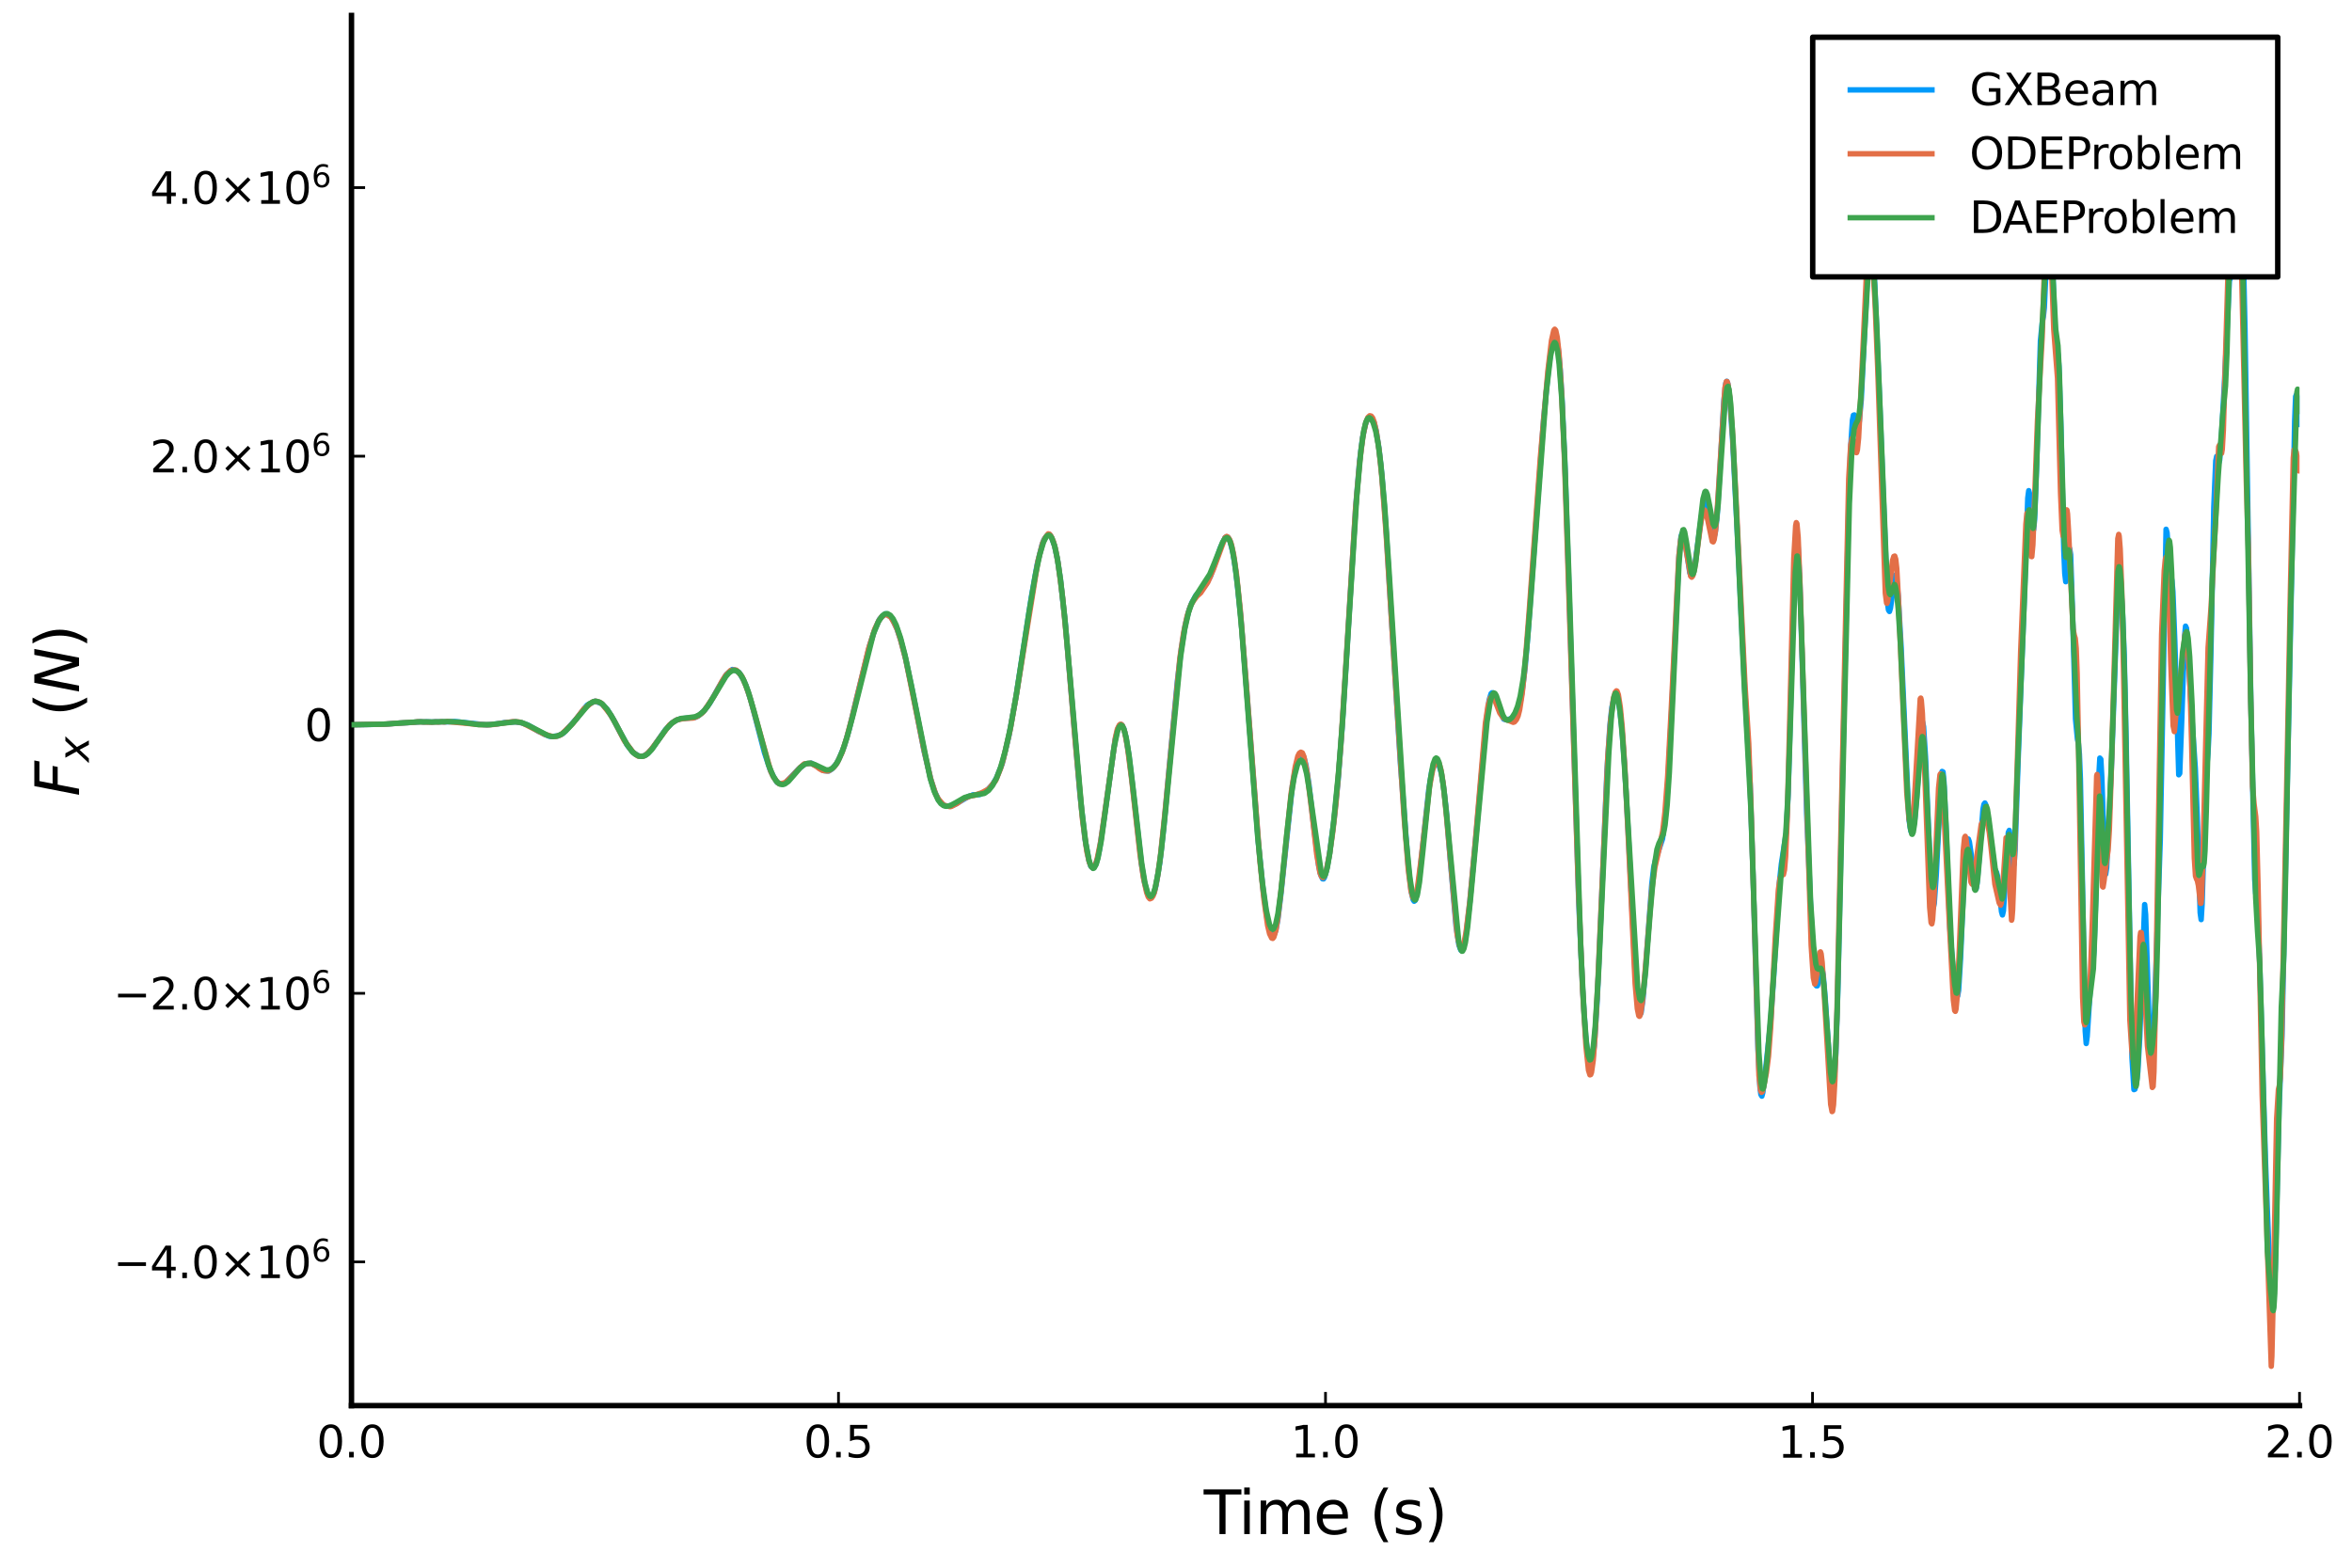 <?xml version="1.0" encoding="utf-8" standalone="no"?>
<!DOCTYPE svg PUBLIC "-//W3C//DTD SVG 1.1//EN"
  "http://www.w3.org/Graphics/SVG/1.1/DTD/svg11.dtd">
<svg xmlns:xlink="http://www.w3.org/1999/xlink" width="432pt" height="288pt" viewBox="0 0 432 288" xmlns="http://www.w3.org/2000/svg" version="1.1">
 <defs>
  <style type="text/css">*{stroke-linejoin: round; stroke-linecap: butt}</style>
 </defs>
 <g id="figure_1">
  <g id="patch_1">
   <path d="M 0 288 
L 432 288 
L 432 0 
L 0 0 
z
" style="fill: #ffffff"/>
  </g>
  <g id="axes_1">
   <g id="patch_2">
    <path d="M 64.558 258.225 
L 422.362 258.225 
L 422.362 2.835 
L 64.558 2.835 
z
" style="fill: #ffffff"/>
   </g>
   <g id="line2d_1">
    <path d="M 64.558 133.146 
L 70.819 133.04 
L 71.714 132.962 
L 72.429 132.894 
L 73.145 132.855 
L 75.649 132.717 
L 76.544 132.648 
L 77.26 132.583 
L 77.796 132.641 
L 78.333 132.612 
L 78.87 132.634 
L 79.406 132.647 
L 79.943 132.597 
L 80.659 132.621 
L 81.195 132.591 
L 81.732 132.622 
L 83.521 132.554 
L 89.425 133.172 
L 91.572 132.951 
L 92.645 132.751 
L 94.613 132.614 
L 95.865 132.799 
L 96.939 133.191 
L 97.833 133.69 
L 98.37 134.023 
L 98.907 134.355 
L 99.443 134.578 
L 100.159 134.973 
L 100.875 135.236 
L 101.233 135.322 
L 102.485 135.19 
L 103.2 134.86 
L 103.558 134.612 
L 105.884 132.037 
L 107.494 129.956 
L 107.852 129.537 
L 109.283 128.811 
L 110.535 129.269 
L 111.609 130.445 
L 112.682 132.181 
L 113.935 134.592 
L 115.187 136.866 
L 116.26 138.219 
L 117.334 138.911 
L 118.049 138.936 
L 118.586 138.717 
L 119.123 138.267 
L 120.017 137.207 
L 122.164 134.141 
L 123.416 132.803 
L 124.132 132.355 
L 125.026 132.041 
L 127.71 131.781 
L 128.247 131.528 
L 129.32 130.597 
L 130.394 129.141 
L 132.004 126.268 
L 133.435 123.898 
L 134.508 122.991 
L 134.866 123.063 
L 135.761 123.535 
L 136.476 124.763 
L 137.013 125.889 
L 137.907 128.674 
L 138.623 131.393 
L 140.412 138.268 
L 141.486 141.521 
L 142.201 142.892 
L 142.738 143.75 
L 143.275 143.988 
L 143.811 144.05 
L 144.169 143.916 
L 144.706 143.342 
L 146.674 141.273 
L 147.747 140.399 
L 148.999 140.189 
L 150.252 140.877 
L 151.325 141.58 
L 152.22 141.639 
L 152.756 141.312 
L 153.651 140.275 
L 154.188 139.226 
L 155.082 137.059 
L 155.977 133.965 
L 157.408 128.003 
L 159.734 118.562 
L 160.628 115.813 
L 161.523 113.781 
L 162.059 113.224 
L 162.596 112.773 
L 162.775 112.774 
L 163.669 113.384 
L 164.027 113.982 
L 164.743 115.495 
L 165.458 117.66 
L 166.353 121.07 
L 167.605 127.031 
L 169.752 138.086 
L 171.004 143.342 
L 171.72 145.525 
L 172.436 147.046 
L 172.972 147.631 
L 173.509 148.008 
L 174.046 148.093 
L 174.404 148.037 
L 174.94 147.882 
L 175.298 147.842 
L 177.982 146.273 
L 178.339 146.201 
L 178.697 146.015 
L 179.949 145.967 
L 180.665 145.59 
L 181.023 145.485 
L 182.275 144.152 
L 182.991 142.997 
L 184.064 140.357 
L 185.317 135.161 
L 186.569 128.261 
L 188.179 117.848 
L 189.431 109.69 
L 190.505 103.683 
L 191.399 100.059 
L 191.757 99.116 
L 192.294 98.403 
L 192.652 98.166 
L 192.83 98.238 
L 193.188 98.84 
L 193.725 100.372 
L 194.262 102.959 
L 194.798 106.64 
L 195.693 114.777 
L 197.124 131.648 
L 198.376 146.063 
L 199.271 154.062 
L 199.987 158.004 
L 200.344 159.133 
L 200.702 159.459 
L 200.881 159.408 
L 201.239 158.851 
L 201.597 157.715 
L 201.954 156.058 
L 202.849 150.033 
L 204.817 135.898 
L 205.354 133.828 
L 205.711 133.191 
L 205.89 133.111 
L 206.069 133.201 
L 206.427 133.881 
L 206.785 135.311 
L 207.322 138.567 
L 207.858 142.872 
L 209.647 158.673 
L 210.184 161.961 
L 210.721 164.021 
L 211.078 164.852 
L 211.257 164.939 
L 211.615 164.643 
L 211.973 164.028 
L 212.331 162.654 
L 213.046 158.355 
L 213.762 151.955 
L 214.835 140.17 
L 216.267 124.997 
L 216.982 119.145 
L 217.698 114.776 
L 218.413 111.972 
L 218.95 110.639 
L 219.666 109.362 
L 220.739 108.25 
L 221.455 107.451 
L 222.349 105.796 
L 223.602 102.251 
L 224.138 100.653 
L 225.033 98.739 
L 225.391 98.636 
L 225.57 98.751 
L 225.927 99.431 
L 226.464 101.569 
L 227.001 105.04 
L 227.895 113.265 
L 228.969 126.687 
L 231.116 154.707 
L 232.01 163.586 
L 232.726 168.692 
L 233.262 171.135 
L 233.62 171.884 
L 233.799 172.005 
L 233.978 171.86 
L 234.336 170.871 
L 234.694 169.035 
L 235.23 164.613 
L 237.377 144.315 
L 238.093 140.452 
L 238.629 138.749 
L 238.987 138.366 
L 239.166 138.476 
L 239.524 139.253 
L 239.882 140.636 
L 240.418 144.071 
L 241.313 151.955 
L 242.207 159.035 
L 242.565 160.672 
L 242.923 161.447 
L 243.102 161.463 
L 243.281 161.174 
L 243.639 159.93 
L 244.175 157.056 
L 245.07 150.237 
L 245.786 143.226 
L 246.501 133.882 
L 247.396 119.467 
L 249.006 93.143 
L 249.721 84.708 
L 250.258 80.477 
L 250.795 77.957 
L 251.153 77.037 
L 251.51 76.616 
L 251.689 76.607 
L 252.047 76.921 
L 252.405 77.71 
L 252.763 79.129 
L 253.299 82.517 
L 253.836 87.44 
L 254.552 96.796 
L 255.625 114.499 
L 257.235 140.473 
L 258.666 159.223 
L 259.203 163.758 
L 259.561 165.298 
L 259.74 165.563 
L 259.919 165.443 
L 260.277 164.158 
L 260.634 161.808 
L 261.35 155.096 
L 262.423 145.1 
L 262.96 141.805 
L 263.318 140.651 
L 263.676 139.948 
L 263.855 139.844 
L 264.034 140.004 
L 264.391 140.846 
L 264.749 142.079 
L 265.107 144.272 
L 265.644 148.888 
L 266.359 157.724 
L 267.433 170.128 
L 267.969 173.633 
L 268.327 174.567 
L 268.506 174.514 
L 268.864 173.806 
L 269.222 172.14 
L 269.937 166.026 
L 271.19 152.518 
L 272.979 132.54 
L 273.515 128.611 
L 273.873 127.421 
L 274.052 127.269 
L 274.231 127.29 
L 274.589 127.768 
L 274.947 128.843 
L 275.662 131.037 
L 276.199 132.105 
L 276.557 132.228 
L 277.451 132.072 
L 277.988 131.669 
L 278.346 131.295 
L 278.882 130.165 
L 279.24 128.991 
L 279.598 126.907 
L 280.135 122.552 
L 280.671 116.13 
L 283.534 76.857 
L 284.428 67.733 
L 284.965 63.69 
L 285.323 62.212 
L 285.502 61.863 
L 285.681 61.819 
L 285.86 62.156 
L 286.217 64.188 
L 286.575 67.925 
L 286.933 73.726 
L 287.47 86.345 
L 288.185 108.5 
L 289.974 165.732 
L 290.69 181.78 
L 291.227 190.168 
L 291.763 195.054 
L 291.942 195.755 
L 292.121 195.939 
L 292.3 195.667 
L 292.479 194.978 
L 292.837 192.103 
L 293.373 183.621 
L 294.089 167.108 
L 295.163 141.513 
L 295.699 133.287 
L 296.057 129.948 
L 296.415 128.33 
L 296.773 127.734 
L 296.952 127.828 
L 297.13 128.309 
L 297.488 130.213 
L 297.846 133.215 
L 298.383 140.382 
L 299.098 153.697 
L 300.351 178.902 
L 300.887 184.98 
L 301.245 186.388 
L 301.424 186.072 
L 301.782 183.464 
L 302.319 176.95 
L 303.392 162.396 
L 303.75 159.351 
L 304.108 157.861 
L 305.36 154.105 
L 305.897 149.868 
L 306.254 145.485 
L 306.97 131.897 
L 308.401 101.889 
L 308.759 98.563 
L 308.938 98.032 
L 309.117 98.091 
L 309.296 98.507 
L 309.654 100.43 
L 310.369 105.215 
L 310.548 105.659 
L 310.727 105.787 
L 310.906 105.556 
L 311.085 104.975 
L 311.443 102.703 
L 312.874 92.284 
L 313.053 92.088 
L 313.232 92.193 
L 313.411 92.523 
L 313.768 94.072 
L 314.484 98.25 
L 314.663 98.666 
L 314.842 98.598 
L 315.021 98.016 
L 315.378 94.972 
L 315.915 86.12 
L 316.631 73.611 
L 316.989 70.384 
L 317.167 70.051 
L 317.346 70.439 
L 317.704 73.163 
L 318.241 80.906 
L 319.135 98.605 
L 320.388 125.153 
L 321.461 144.169 
L 321.998 160.97 
L 322.892 192.77 
L 323.25 199.579 
L 323.429 201.073 
L 323.608 201.374 
L 323.787 200.694 
L 324.324 196.248 
L 325.218 187.794 
L 325.755 179.778 
L 326.828 162.167 
L 327.186 158.755 
L 328.081 152.943 
L 328.438 145.935 
L 328.975 126.422 
L 329.512 106.014 
L 329.87 99.425 
L 330.048 98.875 
L 330.227 100.014 
L 330.585 106.854 
L 331.122 125.08 
L 331.837 149.444 
L 332.553 166.301 
L 333.09 176.512 
L 333.448 180.37 
L 333.626 181.101 
L 333.805 181.1 
L 333.984 180.508 
L 334.521 177.987 
L 334.7 178.088 
L 334.879 179.111 
L 335.237 183.405 
L 336.31 199.306 
L 336.489 200.327 
L 336.668 200.409 
L 336.847 199.376 
L 337.205 193.381 
L 337.562 181.935 
L 338.457 140.973 
L 339.53 93.715 
L 339.888 82.712 
L 340.246 77.194 
L 340.425 76.28 
L 340.604 76.232 
L 341.319 78.12 
L 341.498 77.45 
L 341.856 73.524 
L 342.393 62.649 
L 343.108 48.855 
L 343.466 45.376 
L 343.645 44.751 
L 343.824 45.088 
L 344.003 46.582 
L 344.361 52.556 
L 345.255 73.982 
L 346.686 110.758 
L 346.865 112.071 
L 347.044 112.334 
L 347.223 111.72 
L 348.118 105.656 
L 348.296 106.127 
L 348.654 109.491 
L 349.191 118.965 
L 350.622 150.517 
L 350.98 152.708 
L 351.159 152.898 
L 351.338 152.587 
L 351.696 150.43 
L 352.053 146.505 
L 352.948 133.26 
L 353.127 132.647 
L 353.306 133.488 
L 353.664 139.068 
L 354.737 164.543 
L 354.916 166.341 
L 355.095 166.813 
L 355.274 165.935 
L 355.631 160.908 
L 356.526 143.289 
L 356.705 141.724 
L 356.884 141.817 
L 357.063 143.714 
L 357.42 151.735 
L 358.136 170.426 
L 358.673 177.53 
L 359.21 182.092 
L 359.388 182.891 
L 359.567 182.969 
L 359.746 181.943 
L 360.104 175.981 
L 360.82 159.182 
L 361.177 155.109 
L 361.356 154.293 
L 361.535 154.14 
L 361.714 154.641 
L 362.072 157.044 
L 362.788 163.351 
L 362.966 163.29 
L 363.145 162.203 
L 363.503 157.806 
L 364.219 148.691 
L 364.398 147.755 
L 364.577 147.52 
L 364.755 147.889 
L 365.113 149.928 
L 366.366 159.636 
L 366.723 160.307 
L 366.902 160.968 
L 367.26 163.971 
L 367.618 167.457 
L 367.797 168.086 
L 367.976 167.314 
L 368.334 161.907 
L 368.87 152.94 
L 369.049 152.551 
L 369.228 153.752 
L 369.765 159.251 
L 369.944 158.733 
L 370.123 156.114 
L 370.659 140.101 
L 371.196 125.867 
L 371.733 112 
L 372.448 91.501 
L 372.627 90.138 
L 372.806 90.828 
L 373.343 97.099 
L 373.522 97.311 
L 373.701 95.454 
L 374.058 85.99 
L 374.774 62.586 
L 375.132 59.036 
L 375.311 58.179 
L 375.49 56.507 
L 375.847 48.576 
L 376.205 39.538 
L 376.384 37.742 
L 376.563 38.648 
L 376.921 46.577 
L 377.458 60.529 
L 377.815 64.042 
L 377.994 65.118 
L 378.173 67.286 
L 378.531 78.247 
L 379.068 101.226 
L 379.247 105.37 
L 379.425 106.868 
L 379.604 106.232 
L 380.141 100.774 
L 380.32 101.885 
L 380.678 112.583 
L 381.214 132.066 
L 381.572 135.812 
L 381.751 136.563 
L 381.93 138.523 
L 382.109 143.041 
L 382.467 161.229 
L 383.004 189.426 
L 383.182 191.7 
L 383.361 190.405 
L 384.077 179.295 
L 384.435 176.855 
L 384.614 174.55 
L 384.971 164.156 
L 385.508 142.391 
L 385.687 139.268 
L 385.866 139.487 
L 386.045 142.798 
L 386.582 158.674 
L 386.76 160.608 
L 386.939 159.41 
L 387.834 140.523 
L 388.371 125.218 
L 388.907 109.813 
L 389.086 107.168 
L 389.265 106.264 
L 389.444 106.883 
L 389.802 111.322 
L 390.16 120.263 
L 390.517 136.09 
L 391.591 194.316 
L 391.949 200.173 
L 392.128 200.102 
L 392.485 198.376 
L 392.664 196.897 
L 393.022 190.354 
L 393.917 166.181 
L 394.095 168.012 
L 394.453 179.244 
L 394.811 190.813 
L 394.99 194.092 
L 395.169 195.226 
L 395.348 193.937 
L 395.706 185.858 
L 396.779 154.436 
L 397.852 97.233 
L 398.031 97.851 
L 398.568 104.882 
L 398.926 106.672 
L 399.105 108.671 
L 399.463 118.004 
L 400.178 142.336 
L 400.357 142.075 
L 400.715 132.59 
L 401.252 116.857 
L 401.43 115.032 
L 401.609 115.437 
L 401.967 121.205 
L 402.504 130.631 
L 403.219 141.122 
L 403.577 150.061 
L 404.114 167.682 
L 404.293 168.937 
L 404.472 166.004 
L 405.187 142.366 
L 405.545 138.387 
L 405.724 134.77 
L 406.082 119.964 
L 406.619 93.153 
L 406.976 84.649 
L 407.155 83.822 
L 407.513 85.07 
L 407.692 84.54 
L 408.05 79.845 
L 408.587 70.007 
L 409.481 51.59 
L 409.66 51.076 
L 409.839 49.076 
L 410.018 44.026 
L 410.554 19.988 
L 410.733 17.37 
L 410.912 18.887 
L 411.986 44.22 
L 412.343 60.341 
L 413.417 128.778 
L 414.132 161.51 
L 414.311 164.12 
L 414.49 164.909 
L 414.669 166.585 
L 415.027 176.383 
L 416.1 212.979 
L 417.174 241.301 
L 417.353 240.78 
L 417.711 236.856 
L 417.889 233.053 
L 418.247 218.528 
L 418.605 203.484 
L 419.142 190.285 
L 421.11 96.098 
L 421.467 77.318 
L 421.646 72.836 
L 421.825 72.451 
L 422.362 78.472 
L 422.362 78.472 
" clip-path="url(#p5f31346ba8)" style="fill: none; stroke: #009afa"/>
   </g>
   <g id="matplotlib.axis_1">
    <g id="xtick_1">
     <g id="line2d_2">
      <defs>
       <path id="maa9c8a667a" d="M 0 0 
L 0 -2.5 
" style="stroke: #000000; stroke-width: 0.5"/>
      </defs>
      <g>
       <use xlink:href="#maa9c8a667a" x="64.558" y="258.225" style="stroke: #000000; stroke-width: 0.5"/>
      </g>
     </g>
     <g id="text_1">
      <!-- $0.0$ -->
      <g transform="translate(58.158 267.804) scale(0.08 -0.08)">
       <defs>
        <path id="DejaVuSans-30" d="M 2034 4250 
Q 1547 4250 1301 3770 
Q 1056 3291 1056 2328 
Q 1056 1369 1301 889 
Q 1547 409 2034 409 
Q 2525 409 2770 889 
Q 3016 1369 3016 2328 
Q 3016 3291 2770 3770 
Q 2525 4250 2034 4250 
z
M 2034 4750 
Q 2819 4750 3233 4129 
Q 3647 3509 3647 2328 
Q 3647 1150 3233 529 
Q 2819 -91 2034 -91 
Q 1250 -91 836 529 
Q 422 1150 422 2328 
Q 422 3509 836 4129 
Q 1250 4750 2034 4750 
z
" transform="scale(0.016)"/>
        <path id="DejaVuSans-2e" d="M 684 794 
L 1344 794 
L 1344 0 
L 684 0 
L 684 794 
z
" transform="scale(0.016)"/>
       </defs>
       <use xlink:href="#DejaVuSans-30" transform="translate(0 0.781)"/>
       <use xlink:href="#DejaVuSans-2e" transform="translate(63.623 0.781)"/>
       <use xlink:href="#DejaVuSans-30" transform="translate(95.41 0.781)"/>
      </g>
     </g>
    </g>
    <g id="xtick_2">
     <g id="line2d_3">
      <g>
       <use xlink:href="#maa9c8a667a" x="154.009" y="258.225" style="stroke: #000000; stroke-width: 0.5"/>
      </g>
     </g>
     <g id="text_2">
      <!-- $0.5$ -->
      <g transform="translate(147.609 267.804) scale(0.08 -0.08)">
       <defs>
        <path id="DejaVuSans-35" d="M 691 4666 
L 3169 4666 
L 3169 4134 
L 1269 4134 
L 1269 2991 
Q 1406 3038 1543 3061 
Q 1681 3084 1819 3084 
Q 2600 3084 3056 2656 
Q 3513 2228 3513 1497 
Q 3513 744 3044 326 
Q 2575 -91 1722 -91 
Q 1428 -91 1123 -41 
Q 819 9 494 109 
L 494 744 
Q 775 591 1075 516 
Q 1375 441 1709 441 
Q 2250 441 2565 725 
Q 2881 1009 2881 1497 
Q 2881 1984 2565 2268 
Q 2250 2553 1709 2553 
Q 1456 2553 1204 2497 
Q 953 2441 691 2322 
L 691 4666 
z
" transform="scale(0.016)"/>
       </defs>
       <use xlink:href="#DejaVuSans-30" transform="translate(0 0.781)"/>
       <use xlink:href="#DejaVuSans-2e" transform="translate(63.623 0.781)"/>
       <use xlink:href="#DejaVuSans-35" transform="translate(95.41 0.781)"/>
      </g>
     </g>
    </g>
    <g id="xtick_3">
     <g id="line2d_4">
      <g>
       <use xlink:href="#maa9c8a667a" x="243.46" y="258.225" style="stroke: #000000; stroke-width: 0.5"/>
      </g>
     </g>
     <g id="text_3">
      <!-- $1.0$ -->
      <g transform="translate(237.06 267.804) scale(0.08 -0.08)">
       <defs>
        <path id="DejaVuSans-31" d="M 794 531 
L 1825 531 
L 1825 4091 
L 703 3866 
L 703 4441 
L 1819 4666 
L 2450 4666 
L 2450 531 
L 3481 531 
L 3481 0 
L 794 0 
L 794 531 
z
" transform="scale(0.016)"/>
       </defs>
       <use xlink:href="#DejaVuSans-31" transform="translate(0 0.781)"/>
       <use xlink:href="#DejaVuSans-2e" transform="translate(63.623 0.781)"/>
       <use xlink:href="#DejaVuSans-30" transform="translate(95.41 0.781)"/>
      </g>
     </g>
    </g>
    <g id="xtick_4">
     <g id="line2d_5">
      <g>
       <use xlink:href="#maa9c8a667a" x="332.911" y="258.225" style="stroke: #000000; stroke-width: 0.5"/>
      </g>
     </g>
     <g id="text_4">
      <!-- $1.5$ -->
      <g transform="translate(326.511 267.804) scale(0.08 -0.08)">
       <use xlink:href="#DejaVuSans-31" transform="translate(0 0.094)"/>
       <use xlink:href="#DejaVuSans-2e" transform="translate(63.623 0.094)"/>
       <use xlink:href="#DejaVuSans-35" transform="translate(95.41 0.094)"/>
      </g>
     </g>
    </g>
    <g id="xtick_5">
     <g id="line2d_6">
      <g>
       <use xlink:href="#maa9c8a667a" x="422.362" y="258.225" style="stroke: #000000; stroke-width: 0.5"/>
      </g>
     </g>
     <g id="text_5">
      <!-- $2.0$ -->
      <g transform="translate(415.962 267.804) scale(0.08 -0.08)">
       <defs>
        <path id="DejaVuSans-32" d="M 1228 531 
L 3431 531 
L 3431 0 
L 469 0 
L 469 531 
Q 828 903 1448 1529 
Q 2069 2156 2228 2338 
Q 2531 2678 2651 2914 
Q 2772 3150 2772 3378 
Q 2772 3750 2511 3984 
Q 2250 4219 1831 4219 
Q 1534 4219 1204 4116 
Q 875 4013 500 3803 
L 500 4441 
Q 881 4594 1212 4672 
Q 1544 4750 1819 4750 
Q 2544 4750 2975 4387 
Q 3406 4025 3406 3419 
Q 3406 3131 3298 2873 
Q 3191 2616 2906 2266 
Q 2828 2175 2409 1742 
Q 1991 1309 1228 531 
z
" transform="scale(0.016)"/>
       </defs>
       <use xlink:href="#DejaVuSans-32" transform="translate(0 0.781)"/>
       <use xlink:href="#DejaVuSans-2e" transform="translate(63.623 0.781)"/>
       <use xlink:href="#DejaVuSans-30" transform="translate(95.41 0.781)"/>
      </g>
     </g>
    </g>
    <g id="text_6">
     <!-- Time (s) -->
     <g transform="translate(221.098 281.826) scale(0.11 -0.11)">
      <defs>
       <path id="DejaVuSans-54" d="M -19 4666 
L 3928 4666 
L 3928 4134 
L 2272 4134 
L 2272 0 
L 1638 0 
L 1638 4134 
L -19 4134 
L -19 4666 
z
" transform="scale(0.016)"/>
       <path id="DejaVuSans-69" d="M 603 3500 
L 1178 3500 
L 1178 0 
L 603 0 
L 603 3500 
z
M 603 4863 
L 1178 4863 
L 1178 4134 
L 603 4134 
L 603 4863 
z
" transform="scale(0.016)"/>
       <path id="DejaVuSans-6d" d="M 3328 2828 
Q 3544 3216 3844 3400 
Q 4144 3584 4550 3584 
Q 5097 3584 5394 3201 
Q 5691 2819 5691 2113 
L 5691 0 
L 5113 0 
L 5113 2094 
Q 5113 2597 4934 2840 
Q 4756 3084 4391 3084 
Q 3944 3084 3684 2787 
Q 3425 2491 3425 1978 
L 3425 0 
L 2847 0 
L 2847 2094 
Q 2847 2600 2669 2842 
Q 2491 3084 2119 3084 
Q 1678 3084 1418 2786 
Q 1159 2488 1159 1978 
L 1159 0 
L 581 0 
L 581 3500 
L 1159 3500 
L 1159 2956 
Q 1356 3278 1631 3431 
Q 1906 3584 2284 3584 
Q 2666 3584 2933 3390 
Q 3200 3197 3328 2828 
z
" transform="scale(0.016)"/>
       <path id="DejaVuSans-65" d="M 3597 1894 
L 3597 1613 
L 953 1613 
Q 991 1019 1311 708 
Q 1631 397 2203 397 
Q 2534 397 2845 478 
Q 3156 559 3463 722 
L 3463 178 
Q 3153 47 2828 -22 
Q 2503 -91 2169 -91 
Q 1331 -91 842 396 
Q 353 884 353 1716 
Q 353 2575 817 3079 
Q 1281 3584 2069 3584 
Q 2775 3584 3186 3129 
Q 3597 2675 3597 1894 
z
M 3022 2063 
Q 3016 2534 2758 2815 
Q 2500 3097 2075 3097 
Q 1594 3097 1305 2825 
Q 1016 2553 972 2059 
L 3022 2063 
z
" transform="scale(0.016)"/>
       <path id="DejaVuSans-20" transform="scale(0.016)"/>
       <path id="DejaVuSans-28" d="M 1984 4856 
Q 1566 4138 1362 3434 
Q 1159 2731 1159 2009 
Q 1159 1288 1364 580 
Q 1569 -128 1984 -844 
L 1484 -844 
Q 1016 -109 783 600 
Q 550 1309 550 2009 
Q 550 2706 781 3412 
Q 1013 4119 1484 4856 
L 1984 4856 
z
" transform="scale(0.016)"/>
       <path id="DejaVuSans-73" d="M 2834 3397 
L 2834 2853 
Q 2591 2978 2328 3040 
Q 2066 3103 1784 3103 
Q 1356 3103 1142 2972 
Q 928 2841 928 2578 
Q 928 2378 1081 2264 
Q 1234 2150 1697 2047 
L 1894 2003 
Q 2506 1872 2764 1633 
Q 3022 1394 3022 966 
Q 3022 478 2636 193 
Q 2250 -91 1575 -91 
Q 1294 -91 989 -36 
Q 684 19 347 128 
L 347 722 
Q 666 556 975 473 
Q 1284 391 1588 391 
Q 1994 391 2212 530 
Q 2431 669 2431 922 
Q 2431 1156 2273 1281 
Q 2116 1406 1581 1522 
L 1381 1569 
Q 847 1681 609 1914 
Q 372 2147 372 2553 
Q 372 3047 722 3315 
Q 1072 3584 1716 3584 
Q 2034 3584 2315 3537 
Q 2597 3491 2834 3397 
z
" transform="scale(0.016)"/>
       <path id="DejaVuSans-29" d="M 513 4856 
L 1013 4856 
Q 1481 4119 1714 3412 
Q 1947 2706 1947 2009 
Q 1947 1309 1714 600 
Q 1481 -109 1013 -844 
L 513 -844 
Q 928 -128 1133 580 
Q 1338 1288 1338 2009 
Q 1338 2731 1133 3434 
Q 928 4138 513 4856 
z
" transform="scale(0.016)"/>
      </defs>
      <use xlink:href="#DejaVuSans-54"/>
      <use xlink:href="#DejaVuSans-69" x="57.959"/>
      <use xlink:href="#DejaVuSans-6d" x="85.742"/>
      <use xlink:href="#DejaVuSans-65" x="183.154"/>
      <use xlink:href="#DejaVuSans-20" x="244.678"/>
      <use xlink:href="#DejaVuSans-28" x="276.465"/>
      <use xlink:href="#DejaVuSans-73" x="315.479"/>
      <use xlink:href="#DejaVuSans-29" x="367.578"/>
     </g>
    </g>
   </g>
   <g id="matplotlib.axis_2">
    <g id="ytick_1">
     <g id="line2d_7">
      <defs>
       <path id="mb6e999f373" d="M 0 0 
L 2.5 0 
" style="stroke: #000000; stroke-width: 0.5"/>
      </defs>
      <g>
       <use xlink:href="#mb6e999f373" x="64.558" y="231.825" style="stroke: #000000; stroke-width: 0.5"/>
      </g>
     </g>
     <g id="text_7">
      <!-- $-4.0×10^{6}$ -->
      <g transform="translate(20.818 234.864) scale(0.08 -0.08)">
       <defs>
        <path id="DejaVuSans-2212" d="M 678 2272 
L 4684 2272 
L 4684 1741 
L 678 1741 
L 678 2272 
z
" transform="scale(0.016)"/>
        <path id="DejaVuSans-34" d="M 2419 4116 
L 825 1625 
L 2419 1625 
L 2419 4116 
z
M 2253 4666 
L 3047 4666 
L 3047 1625 
L 3713 1625 
L 3713 1100 
L 3047 1100 
L 3047 0 
L 2419 0 
L 2419 1100 
L 313 1100 
L 313 1709 
L 2253 4666 
z
" transform="scale(0.016)"/>
        <path id="DejaVuSans-d7" d="M 4488 3438 
L 3059 2003 
L 4488 575 
L 4116 197 
L 2681 1631 
L 1247 197 
L 878 575 
L 2303 2003 
L 878 3438 
L 1247 3816 
L 2681 2381 
L 4116 3816 
L 4488 3438 
z
" transform="scale(0.016)"/>
        <path id="DejaVuSans-36" d="M 2113 2584 
Q 1688 2584 1439 2293 
Q 1191 2003 1191 1497 
Q 1191 994 1439 701 
Q 1688 409 2113 409 
Q 2538 409 2786 701 
Q 3034 994 3034 1497 
Q 3034 2003 2786 2293 
Q 2538 2584 2113 2584 
z
M 3366 4563 
L 3366 3988 
Q 3128 4100 2886 4159 
Q 2644 4219 2406 4219 
Q 1781 4219 1451 3797 
Q 1122 3375 1075 2522 
Q 1259 2794 1537 2939 
Q 1816 3084 2150 3084 
Q 2853 3084 3261 2657 
Q 3669 2231 3669 1497 
Q 3669 778 3244 343 
Q 2819 -91 2113 -91 
Q 1303 -91 875 529 
Q 447 1150 447 2328 
Q 447 3434 972 4092 
Q 1497 4750 2381 4750 
Q 2619 4750 2861 4703 
Q 3103 4656 3366 4563 
z
" transform="scale(0.016)"/>
       </defs>
       <use xlink:href="#DejaVuSans-2212" transform="translate(0 0.766)"/>
       <use xlink:href="#DejaVuSans-34" transform="translate(83.789 0.766)"/>
       <use xlink:href="#DejaVuSans-2e" transform="translate(147.412 0.766)"/>
       <use xlink:href="#DejaVuSans-30" transform="translate(179.199 0.766)"/>
       <use xlink:href="#DejaVuSans-d7" transform="translate(242.822 0.766)"/>
       <use xlink:href="#DejaVuSans-31" transform="translate(326.611 0.766)"/>
       <use xlink:href="#DejaVuSans-30" transform="translate(390.234 0.766)"/>
       <use xlink:href="#DejaVuSans-36" transform="translate(454.814 39.047) scale(0.7)"/>
      </g>
     </g>
    </g>
    <g id="ytick_2">
     <g id="line2d_8">
      <g>
       <use xlink:href="#mb6e999f373" x="64.558" y="182.485" style="stroke: #000000; stroke-width: 0.5"/>
      </g>
     </g>
     <g id="text_8">
      <!-- $-2.0×10^{6}$ -->
      <g transform="translate(20.818 185.525) scale(0.08 -0.08)">
       <use xlink:href="#DejaVuSans-2212" transform="translate(0 0.766)"/>
       <use xlink:href="#DejaVuSans-32" transform="translate(83.789 0.766)"/>
       <use xlink:href="#DejaVuSans-2e" transform="translate(147.412 0.766)"/>
       <use xlink:href="#DejaVuSans-30" transform="translate(179.199 0.766)"/>
       <use xlink:href="#DejaVuSans-d7" transform="translate(242.822 0.766)"/>
       <use xlink:href="#DejaVuSans-31" transform="translate(326.611 0.766)"/>
       <use xlink:href="#DejaVuSans-30" transform="translate(390.234 0.766)"/>
       <use xlink:href="#DejaVuSans-36" transform="translate(454.814 39.047) scale(0.7)"/>
      </g>
     </g>
    </g>
    <g id="ytick_3">
     <g id="line2d_9">
      <g>
       <use xlink:href="#mb6e999f373" x="64.558" y="133.146" style="stroke: #000000; stroke-width: 0.5"/>
      </g>
     </g>
     <g id="text_9">
      <!-- $0$ -->
      <g transform="translate(55.938 136.185) scale(0.08 -0.08)">
       <use xlink:href="#DejaVuSans-30" transform="translate(0 0.781)"/>
      </g>
     </g>
    </g>
    <g id="ytick_4">
     <g id="line2d_10">
      <g>
       <use xlink:href="#mb6e999f373" x="64.558" y="83.806" style="stroke: #000000; stroke-width: 0.5"/>
      </g>
     </g>
     <g id="text_10">
      <!-- $2.0×10^{6}$ -->
      <g transform="translate(27.538 86.846) scale(0.08 -0.08)">
       <use xlink:href="#DejaVuSans-32" transform="translate(0 0.766)"/>
       <use xlink:href="#DejaVuSans-2e" transform="translate(63.623 0.766)"/>
       <use xlink:href="#DejaVuSans-30" transform="translate(95.41 0.766)"/>
       <use xlink:href="#DejaVuSans-d7" transform="translate(159.033 0.766)"/>
       <use xlink:href="#DejaVuSans-31" transform="translate(242.822 0.766)"/>
       <use xlink:href="#DejaVuSans-30" transform="translate(306.445 0.766)"/>
       <use xlink:href="#DejaVuSans-36" transform="translate(371.025 39.047) scale(0.7)"/>
      </g>
     </g>
    </g>
    <g id="ytick_5">
     <g id="line2d_11">
      <g>
       <use xlink:href="#mb6e999f373" x="64.558" y="34.467" style="stroke: #000000; stroke-width: 0.5"/>
      </g>
     </g>
     <g id="text_11">
      <!-- $4.0×10^{6}$ -->
      <g transform="translate(27.538 37.506) scale(0.08 -0.08)">
       <use xlink:href="#DejaVuSans-34" transform="translate(0 0.766)"/>
       <use xlink:href="#DejaVuSans-2e" transform="translate(63.623 0.766)"/>
       <use xlink:href="#DejaVuSans-30" transform="translate(95.41 0.766)"/>
       <use xlink:href="#DejaVuSans-d7" transform="translate(159.033 0.766)"/>
       <use xlink:href="#DejaVuSans-31" transform="translate(242.822 0.766)"/>
       <use xlink:href="#DejaVuSans-30" transform="translate(306.445 0.766)"/>
       <use xlink:href="#DejaVuSans-36" transform="translate(371.025 39.047) scale(0.7)"/>
      </g>
     </g>
    </g>
    <g id="text_12">
     <!-- $F_x$ ($N$) -->
     <g transform="translate(14.53 146.315) rotate(-90) scale(0.11 -0.11)">
      <defs>
       <path id="DejaVuSans-Oblique-46" d="M 1081 4666 
L 3756 4666 
L 3653 4134 
L 1606 4134 
L 1338 2759 
L 3188 2759 
L 3084 2228 
L 1234 2228 
L 800 0 
L 172 0 
L 1081 4666 
z
" transform="scale(0.016)"/>
       <path id="DejaVuSans-Oblique-78" d="M 3841 3500 
L 2234 1784 
L 3219 0 
L 2559 0 
L 1819 1388 
L 531 0 
L -166 0 
L 1556 1844 
L 641 3500 
L 1300 3500 
L 1972 2234 
L 3144 3500 
L 3841 3500 
z
" transform="scale(0.016)"/>
       <path id="DejaVuSans-Oblique-4e" d="M 1081 4666 
L 1931 4666 
L 3219 666 
L 4000 4666 
L 4616 4666 
L 3706 0 
L 2853 0 
L 1569 4025 
L 788 0 
L 172 0 
L 1081 4666 
z
" transform="scale(0.016)"/>
      </defs>
      <use xlink:href="#DejaVuSans-Oblique-46" transform="translate(0 0.125)"/>
      <use xlink:href="#DejaVuSans-Oblique-78" transform="translate(57.52 -16.281) scale(0.7)"/>
      <use xlink:href="#DejaVuSans-20" transform="translate(101.68 0.125)"/>
      <use xlink:href="#DejaVuSans-28" transform="translate(133.467 0.125)"/>
      <use xlink:href="#DejaVuSans-Oblique-4e" transform="translate(172.48 0.125)"/>
      <use xlink:href="#DejaVuSans-29" transform="translate(247.285 0.125)"/>
     </g>
    </g>
   </g>
   <g id="line2d_12">
    <path d="M 64.558 133.146 
L 70.467 133.035 
L 71.127 133.004 
L 72.705 132.895 
L 73.383 132.83 
L 74.975 132.758 
L 75.46 132.679 
L 75.944 132.698 
L 76.574 132.615 
L 77.209 132.615 
L 77.995 132.647 
L 79.284 132.668 
L 80.071 132.622 
L 80.485 132.65 
L 81.112 132.594 
L 81.584 132.644 
L 82.126 132.555 
L 86.934 133 
L 87.482 133.078 
L 89.488 133.163 
L 89.933 133.144 
L 90.77 133.08 
L 94.181 132.578 
L 95.304 132.64 
L 96.028 132.845 
L 99.227 134.489 
L 99.923 134.862 
L 101.339 135.27 
L 102.076 135.298 
L 102.759 135.093 
L 103.108 134.92 
L 105.226 132.878 
L 107.258 130.207 
L 108.848 128.959 
L 109.38 128.805 
L 110.283 129.074 
L 110.654 129.393 
L 112.111 131.268 
L 112.955 132.698 
L 114.652 136.028 
L 116.274 138.211 
L 117.149 138.876 
L 117.85 138.953 
L 118.337 138.859 
L 118.83 138.505 
L 119.615 137.689 
L 122.972 133.172 
L 123.833 132.532 
L 124.408 132.216 
L 125.53 132.011 
L 127.371 131.904 
L 128.04 131.625 
L 128.946 131.004 
L 129.399 130.499 
L 130.991 128.11 
L 131.606 127.036 
L 132.671 125.066 
L 133.31 124.055 
L 134.164 123.188 
L 134.805 123.073 
L 135.233 123.11 
L 135.66 123.535 
L 136.301 124.307 
L 137.008 125.988 
L 137.704 127.977 
L 141.571 141.716 
L 142.059 142.747 
L 142.819 143.759 
L 143.178 144.012 
L 143.562 143.957 
L 144.277 143.74 
L 145.529 142.548 
L 146.949 141.013 
L 147.719 140.337 
L 148.933 140.216 
L 149.955 140.792 
L 150.496 141.209 
L 151.064 141.535 
L 151.958 141.653 
L 152.256 141.593 
L 153.159 140.941 
L 153.762 140.149 
L 154.666 138.244 
L 155.494 135.627 
L 156.492 131.845 
L 159.517 119.246 
L 160.665 115.582 
L 161.462 113.948 
L 161.898 113.342 
L 162.626 112.879 
L 163.062 113.003 
L 163.644 113.42 
L 164.226 114.41 
L 164.809 115.646 
L 165.405 117.514 
L 166.334 121.033 
L 168.818 133.336 
L 169.701 137.751 
L 170.948 143.124 
L 171.857 145.911 
L 172.333 146.756 
L 173.327 147.912 
L 174.502 148.206 
L 174.807 148.123 
L 175.422 147.772 
L 175.732 147.646 
L 176.996 146.705 
L 178.339 146.209 
L 178.976 146.118 
L 179.604 145.88 
L 180.261 145.658 
L 181.575 144.968 
L 182.889 143.37 
L 183.738 141.272 
L 184.259 139.594 
L 185.558 133.998 
L 186.748 127.26 
L 190.647 103.073 
L 191.499 99.787 
L 191.973 98.797 
L 192.532 98.07 
L 192.772 98.135 
L 193.091 98.585 
L 193.491 99.505 
L 193.891 100.99 
L 194.37 103.642 
L 195.174 109.824 
L 195.994 118.331 
L 197.505 136.295 
L 198.82 150.489 
L 199.627 156.464 
L 200.1 158.463 
L 200.486 159.262 
L 200.723 159.425 
L 200.96 159.302 
L 201.199 158.876 
L 201.52 157.796 
L 202.155 154.66 
L 202.844 149.855 
L 204.884 135.471 
L 205.228 133.955 
L 205.592 133.199 
L 205.775 133.058 
L 205.958 133.07 
L 206.157 133.305 
L 206.585 134.488 
L 207.071 137.101 
L 207.89 143.453 
L 209.39 156.905 
L 209.995 161.116 
L 210.6 163.921 
L 210.903 164.77 
L 211.205 165.123 
L 211.508 164.998 
L 211.78 164.592 
L 212.052 163.854 
L 212.596 161.124 
L 213.14 157.253 
L 213.957 149.484 
L 216.7 120.974 
L 217.389 116.306 
L 218.053 113.158 
L 218.684 111.265 
L 219.24 110.327 
L 219.87 109.497 
L 220.523 108.915 
L 221.844 106.952 
L 222.88 104.553 
L 225.008 98.762 
L 225.308 98.54 
L 225.536 98.667 
L 225.847 99.122 
L 226.167 99.97 
L 226.584 101.896 
L 227.102 105.434 
L 227.791 111.898 
L 228.742 123.551 
L 231.43 158.325 
L 232.162 165.268 
L 232.826 169.995 
L 233.198 171.557 
L 233.576 172.334 
L 233.77 172.395 
L 233.964 172.181 
L 234.353 170.868 
L 234.741 168.421 
L 235.357 163.086 
L 237.145 145.73 
L 237.886 140.942 
L 238.381 138.906 
L 238.651 138.373 
L 238.928 138.185 
L 239.205 138.306 
L 239.493 138.994 
L 240.077 141.957 
L 240.962 149.177 
L 241.846 156.93 
L 242.435 160.323 
L 242.73 161.053 
L 243.025 161.225 
L 243.32 160.846 
L 243.615 159.9 
L 244.204 156.891 
L 244.794 152.83 
L 245.383 147.563 
L 246.268 137.014 
L 247.304 120.461 
L 248.978 93.505 
L 249.729 84.909 
L 250.357 80.002 
L 250.867 77.65 
L 251.254 76.674 
L 251.58 76.377 
L 251.86 76.443 
L 252.127 76.788 
L 252.418 77.578 
L 252.803 79.348 
L 253.311 82.794 
L 253.81 87.666 
L 254.585 97.898 
L 255.94 119.697 
L 257.874 149.877 
L 258.674 159.821 
L 259.165 163.679 
L 259.504 164.899 
L 259.685 165.054 
L 259.878 164.866 
L 260.087 164.293 
L 260.386 162.811 
L 260.934 158.547 
L 262.555 144.593 
L 263.159 141.369 
L 263.585 140.204 
L 263.905 139.819 
L 264.118 139.894 
L 264.353 140.322 
L 264.683 141.482 
L 265.079 143.998 
L 265.618 149.259 
L 267.642 171.746 
L 268.088 173.775 
L 268.407 174.157 
L 268.574 174.019 
L 268.91 173.18 
L 269.264 171.308 
L 269.972 165.582 
L 270.96 154.818 
L 272.828 132.891 
L 273.321 129.579 
L 273.721 128.221 
L 273.996 127.967 
L 274.21 128.074 
L 274.503 128.485 
L 274.873 129.428 
L 275.474 130.982 
L 276.076 131.831 
L 276.507 132.13 
L 277.934 132.697 
L 278.17 132.623 
L 278.521 132.209 
L 278.83 131.536 
L 279.117 130.391 
L 279.578 127.445 
L 280.021 123.244 
L 280.845 112.651 
L 282.916 84.122 
L 284.307 68.14 
L 284.97 62.538 
L 285.387 60.698 
L 285.565 60.481 
L 285.745 60.696 
L 286.016 61.938 
L 286.356 64.966 
L 286.791 71.547 
L 287.353 84.473 
L 288.281 112.972 
L 289.83 161.34 
L 290.665 181.488 
L 291.3 192.233 
L 291.764 196.612 
L 292.029 197.463 
L 292.171 197.408 
L 292.319 196.993 
L 292.632 194.787 
L 292.956 190.5 
L 293.459 180.889 
L 295.319 138.822 
L 295.83 132.279 
L 296.336 128.359 
L 296.671 127.169 
L 296.898 126.915 
L 297.011 126.979 
L 297.248 127.626 
L 297.603 129.901 
L 297.958 133.63 
L 298.452 141.167 
L 299.088 154.229 
L 300.332 180.676 
L 300.733 185.309 
L 300.999 186.596 
L 301.114 186.712 
L 301.173 186.67 
L 301.352 186.143 
L 301.66 184.037 
L 302.162 178.486 
L 303.386 163.529 
L 303.963 159.334 
L 304.58 156.61 
L 305.396 152.711 
L 305.804 149.227 
L 306.31 142.558 
L 306.939 130.736 
L 308.342 102.417 
L 308.697 99.111 
L 308.998 98.15 
L 309.152 98.262 
L 309.395 99.235 
L 310.531 105.844 
L 310.723 106.039 
L 310.918 105.797 
L 311.227 104.607 
L 311.665 101.547 
L 312.438 95.741 
L 312.88 93.92 
L 313.101 93.702 
L 313.308 94.018 
L 313.597 95.187 
L 314.498 99.464 
L 314.672 99.549 
L 314.847 99.135 
L 315.111 97.363 
L 315.469 92.705 
L 316.816 71.283 
L 317.085 70.09 
L 317.223 70.096 
L 317.375 70.557 
L 317.692 72.84 
L 318.173 78.822 
L 318.816 90.659 
L 320.513 125.904 
L 321.197 136.579 
L 321.647 149.262 
L 323.069 197.553 
L 323.37 200.298 
L 323.538 200.679 
L 323.657 200.589 
L 323.896 199.857 
L 324.445 197.056 
L 324.828 194.013 
L 325.225 188.716 
L 326.073 172.154 
L 326.647 163.431 
L 326.951 161.308 
L 327.155 160.78 
L 327.358 160.744 
L 327.562 160.677 
L 327.765 159.781 
L 327.969 157.358 
L 328.275 150.085 
L 328.697 133.511 
L 329.475 102.548 
L 329.816 96.583 
L 329.93 96.01 
L 330.044 96.183 
L 330.272 98.711 
L 330.654 108.443 
L 332.664 173.632 
L 333.064 179.62 
L 333.322 180.78 
L 333.451 180.524 
L 333.694 179.016 
L 334.261 174.971 
L 334.374 174.87 
L 334.492 175.228 
L 334.683 176.825 
L 335.049 182.439 
L 336.246 202.87 
L 336.505 204.206 
L 336.591 204.129 
L 336.763 202.969 
L 337.022 198.405 
L 337.385 186.607 
L 338.241 147.704 
L 339.558 87.969 
L 339.924 81.739 
L 340.176 80.521 
L 340.308 80.645 
L 340.582 81.818 
L 340.934 83.154 
L 341.006 83.148 
L 341.151 82.65 
L 341.372 80.451 
L 341.74 73.428 
L 343.141 43.291 
L 343.332 42.404 
L 343.4 42.46 
L 343.541 43.142 
L 343.86 46.7 
L 344.394 55.451 
L 344.879 67.443 
L 346.283 108.948 
L 346.521 110.789 
L 346.583 110.844 
L 346.707 110.511 
L 346.958 108.538 
L 347.61 102.962 
L 347.845 102.222 
L 348.015 102.153 
L 348.191 102.72 
L 348.381 104.42 
L 348.669 109.616 
L 350.223 145.588 
L 350.641 150.471 
L 350.922 151.813 
L 351.065 151.827 
L 351.21 151.337 
L 351.444 149.407 
L 351.775 144.424 
L 352.694 128.387 
L 352.793 128.248 
L 352.891 128.65 
L 353.088 131.031 
L 353.446 139.769 
L 354.432 166.676 
L 354.691 169.503 
L 354.826 169.718 
L 354.967 168.948 
L 355.198 165.616 
L 355.626 154.854 
L 356.063 144.788 
L 356.327 142.303 
L 356.415 142.158 
L 356.507 142.353 
L 356.689 143.7 
L 357.057 149.259 
L 358.015 168.897 
L 358.781 183.706 
L 359.023 185.642 
L 359.144 185.793 
L 359.265 185.382 
L 359.507 182.778 
L 359.871 174.593 
L 360.598 156.347 
L 360.84 153.886 
L 360.965 153.641 
L 361.091 154.014 
L 361.348 156.075 
L 362.015 162.064 
L 362.211 162.422 
L 362.407 161.928 
L 362.704 160.196 
L 363.894 151.467 
L 364.201 150.875 
L 364.528 150.915 
L 364.886 151.02 
L 365.137 151.621 
L 365.388 152.963 
L 365.764 156.253 
L 366.41 162.44 
L 367.187 165.842 
L 367.445 166.29 
L 367.575 165.944 
L 367.787 164.01 
L 368.461 153.909 
L 368.551 153.953 
L 368.735 155.785 
L 369.474 169.047 
L 369.538 168.802 
L 369.666 167.178 
L 369.939 159.573 
L 371.148 119.553 
L 372.097 96.304 
L 372.295 94.31 
L 372.394 94.216 
L 372.592 95.813 
L 373.087 102.237 
L 373.186 102.257 
L 373.384 100.081 
L 373.694 91.906 
L 374.228 77.3 
L 375.096 61.886 
L 376.08 32.039 
L 376.189 32.838 
L 376.408 37.44 
L 377.217 60.437 
L 377.914 69.482 
L 378.468 90.484 
L 378.76 97.42 
L 378.942 98.485 
L 379.022 98.3 
L 379.185 97.065 
L 379.596 93.664 
L 379.647 93.723 
L 379.748 94.385 
L 379.953 97.889 
L 380.764 115.534 
L 380.998 116.712 
L 381.169 117.287 
L 381.341 119.096 
L 381.512 123.703 
L 381.769 137.22 
L 382.528 183.232 
L 382.752 187.742 
L 382.902 188.278 
L 383.051 187.509 
L 383.948 179.196 
L 384.322 168.968 
L 385.104 142.527 
L 385.179 142.275 
L 385.255 142.678 
L 385.414 145.339 
L 386.186 162.879 
L 386.273 162.959 
L 386.446 161.899 
L 386.899 158.236 
L 387.2 156.222 
L 387.429 152.482 
L 387.752 143.012 
L 388.988 98.949 
L 389.155 98.175 
L 389.239 98.52 
L 389.422 100.841 
L 389.722 108.766 
L 390.05 123.753 
L 391.202 187.416 
L 391.552 192.81 
L 391.785 194.543 
L 391.902 194.604 
L 392.018 193.929 
L 392.251 190.188 
L 393.068 172.086 
L 393.184 171.302 
L 393.301 171.34 
L 393.534 173.677 
L 394.018 183.915 
L 394.43 192.115 
L 395.319 199.776 
L 395.472 199.582 
L 395.625 196.902 
L 395.932 183.278 
L 397.034 116.521 
L 397.512 104.829 
L 397.729 102.753 
L 397.837 102.388 
L 397.946 102.462 
L 398.055 103.081 
L 398.272 106.58 
L 398.706 121.464 
L 399.147 133.33 
L 399.371 134.401 
L 399.581 132.173 
L 400.044 125.998 
L 400.498 124.321 
L 401.339 116.505 
L 401.42 116.35 
L 401.505 116.396 
L 401.686 117.334 
L 401.969 120.717 
L 402.26 126.3 
L 402.551 136.735 
L 403.042 157.611 
L 403.256 160.939 
L 403.47 161.556 
L 403.577 161.695 
L 403.792 162.694 
L 404.177 165.965 
L 404.274 165.944 
L 404.37 165.016 
L 404.563 159.669 
L 405.571 118.996 
L 406.128 111.353 
L 406.895 96.558 
L 407.512 82.071 
L 407.652 81.765 
L 407.805 82.477 
L 407.993 83.292 
L 408.047 83.266 
L 408.166 82.568 
L 408.369 79.026 
L 408.66 69.269 
L 409.255 48.992 
L 409.718 43.478 
L 410.012 31.327 
L 410.422 12.314 
L 410.651 10.063 
L 410.862 13.599 
L 411.161 24.421 
L 412.586 88.444 
L 412.972 101.166 
L 413.369 127.295 
L 413.735 144.443 
L 414.022 147.784 
L 414.317 150.02 
L 414.481 152.777 
L 414.748 162.933 
L 415.502 201.302 
L 416.275 223.719 
L 417.172 250.997 
L 417.281 249.118 
L 417.5 239.651 
L 418.157 205.555 
L 418.485 200.143 
L 418.704 199.228 
L 418.82 198.077 
L 419.061 191.324 
L 420.013 143.996 
L 420.669 109.343 
L 421.214 84.111 
L 421.37 82.648 
L 421.449 82.552 
L 421.527 82.618 
L 421.767 83.096 
L 422.009 84.785 
L 422.254 86.515 
L 422.362 86.361 
L 422.362 86.361 
" clip-path="url(#p5f31346ba8)" style="fill: none; stroke: #e36f47"/>
   </g>
   <g id="patch_3">
    <path d="M 64.558 258.225 
L 64.558 2.835 
" style="fill: none; stroke: #000000; stroke-linejoin: miter; stroke-linecap: square"/>
   </g>
   <g id="patch_4">
    <path d="M 64.558 258.225 
L 422.362 258.225 
" style="fill: none; stroke: #000000; stroke-linejoin: miter; stroke-linecap: square"/>
   </g>
   <g id="line2d_13">
    <path d="M 64.558 133.146 
L 70.416 133.038 
L 71.645 132.966 
L 74.509 132.763 
L 75.13 132.724 
L 75.671 132.689 
L 76.201 132.656 
L 76.744 132.622 
L 77.34 132.617 
L 77.931 132.624 
L 78.573 132.623 
L 79.338 132.651 
L 82.154 132.565 
L 82.747 132.584 
L 84.47 132.665 
L 85.282 132.761 
L 87.962 133.133 
L 90.112 133.119 
L 91.547 132.943 
L 94.747 132.596 
L 95.769 132.742 
L 96.934 133.203 
L 100.749 135.181 
L 101.561 135.316 
L 102.382 135.209 
L 103.131 134.883 
L 103.91 134.291 
L 105.002 133.118 
L 108.202 129.325 
L 108.997 128.898 
L 109.536 128.835 
L 110.044 128.96 
L 110.585 129.297 
L 111.427 130.197 
L 112.267 131.451 
L 113.685 134.054 
L 115.16 136.778 
L 116.078 138.034 
L 116.686 138.579 
L 117.393 138.916 
L 117.915 138.957 
L 118.44 138.815 
L 118.945 138.499 
L 119.701 137.721 
L 120.915 135.988 
L 122.321 133.988 
L 123.354 132.896 
L 124.292 132.27 
L 125.106 131.987 
L 126.325 131.856 
L 127.662 131.678 
L 128.459 131.316 
L 129.192 130.713 
L 129.928 129.829 
L 131.148 127.894 
L 133.319 124.286 
L 133.915 123.6 
L 134.503 123.2 
L 135.084 123.152 
L 135.58 123.421 
L 136.079 124 
L 136.61 124.954 
L 137.445 127.094 
L 138.509 130.705 
L 141.146 140.474 
L 141.999 142.573 
L 142.608 143.529 
L 143.167 144.011 
L 143.704 144.141 
L 144.152 144.027 
L 144.804 143.561 
L 145.717 142.519 
L 147.026 140.983 
L 147.838 140.391 
L 148.352 140.227 
L 148.88 140.222 
L 149.647 140.455 
L 151.734 141.437 
L 152.327 141.427 
L 152.889 141.151 
L 153.457 140.553 
L 153.996 139.669 
L 154.749 137.936 
L 155.566 135.48 
L 156.675 131.404 
L 160.412 116.481 
L 161.323 114.235 
L 162.053 113.136 
L 162.511 112.791 
L 163.005 112.729 
L 163.531 113.029 
L 164.032 113.667 
L 164.61 114.836 
L 165.415 117.197 
L 166.222 120.327 
L 167.383 125.81 
L 170.819 142.854 
L 171.573 145.338 
L 172.296 146.94 
L 172.803 147.629 
L 173.303 148.005 
L 173.818 148.133 
L 174.516 148.003 
L 175.546 147.451 
L 177.173 146.508 
L 178.176 146.212 
L 180.809 145.757 
L 181.584 145.205 
L 182.303 144.313 
L 183.05 142.899 
L 183.772 141.001 
L 184.63 138.005 
L 185.625 133.501 
L 186.688 127.526 
L 189.019 112.344 
L 190.162 105.668 
L 190.984 101.854 
L 191.667 99.593 
L 192.137 98.653 
L 192.398 98.383 
L 192.658 98.313 
L 192.917 98.453 
L 193.179 98.821 
L 193.706 100.29 
L 194.191 102.528 
L 194.79 106.502 
L 195.552 113.288 
L 196.706 126.191 
L 198.675 148.687 
L 199.447 154.998 
L 200.033 158.077 
L 200.404 159.16 
L 200.783 159.538 
L 200.958 159.465 
L 201.344 158.769 
L 201.678 157.61 
L 202.275 154.436 
L 203.217 147.572 
L 204.593 137.474 
L 205.266 134.312 
L 205.574 133.526 
L 205.873 133.222 
L 206.125 133.332 
L 206.428 133.917 
L 206.869 135.621 
L 207.406 138.924 
L 208.163 145.192 
L 209.705 158.621 
L 210.304 162.214 
L 210.798 164.023 
L 211.16 164.633 
L 211.334 164.707 
L 211.509 164.64 
L 211.834 164.138 
L 212.174 163.1 
L 212.748 160.221 
L 213.308 156.17 
L 214.093 148.822 
L 216.841 120.678 
L 217.608 115.577 
L 218.3 112.504 
L 218.856 110.903 
L 219.558 109.578 
L 222.202 105.475 
L 223.086 103.339 
L 224.562 99.595 
L 224.934 99.005 
L 225.328 98.763 
L 225.604 98.9 
L 225.918 99.447 
L 226.245 100.513 
L 226.725 103.038 
L 227.331 107.808 
L 228.079 115.754 
L 229.368 132.658 
L 230.982 153.49 
L 231.837 161.929 
L 232.576 167.197 
L 233.172 169.827 
L 233.502 170.565 
L 233.795 170.73 
L 233.958 170.609 
L 234.281 169.889 
L 234.714 167.901 
L 235.257 163.89 
L 236.306 153.571 
L 237.121 146.385 
L 237.711 142.76 
L 238.302 140.527 
L 238.75 139.744 
L 239.039 139.675 
L 239.319 139.959 
L 239.601 140.613 
L 239.999 142.171 
L 240.573 145.626 
L 242.698 160.404 
L 242.959 160.95 
L 243.203 161.011 
L 243.434 160.668 
L 243.805 159.351 
L 244.244 156.766 
L 244.906 151.432 
L 245.833 142.109 
L 246.665 131.458 
L 247.739 114.27 
L 249.205 91.198 
L 249.975 82.677 
L 250.487 79.108 
L 250.88 77.527 
L 251.233 76.852 
L 251.503 76.725 
L 251.785 76.893 
L 252.194 77.612 
L 252.673 79.168 
L 253.14 81.588 
L 253.618 85.204 
L 254.32 92.852 
L 255.041 103.434 
L 258.202 153.537 
L 258.968 161.286 
L 259.416 164.198 
L 259.733 165.206 
L 259.885 165.341 
L 260.037 165.244 
L 260.326 164.426 
L 260.723 162.08 
L 261.327 156.54 
L 262.649 143.576 
L 263.206 140.409 
L 263.581 139.404 
L 263.787 139.243 
L 264.033 139.41 
L 264.307 140.041 
L 264.752 142.003 
L 265.26 145.519 
L 265.896 151.575 
L 267.94 172.985 
L 268.242 174.29 
L 268.508 174.751 
L 268.636 174.736 
L 268.887 174.267 
L 269.155 173.15 
L 269.559 170.385 
L 270.143 164.669 
L 273.124 132.65 
L 273.736 128.806 
L 274.12 127.566 
L 274.361 127.297 
L 274.59 127.387 
L 274.832 127.79 
L 275.307 129.171 
L 276.042 131.379 
L 276.447 132.064 
L 276.842 132.312 
L 277.23 132.24 
L 277.701 131.839 
L 278.259 130.958 
L 278.738 129.756 
L 279.216 127.93 
L 279.791 124.553 
L 280.419 119.065 
L 281.03 111.787 
L 284.011 71.989 
L 284.801 65.44 
L 285.198 63.495 
L 285.496 62.92 
L 285.629 62.948 
L 285.764 63.171 
L 286.065 64.432 
L 286.362 66.771 
L 286.872 73.514 
L 287.392 84.039 
L 288.14 105.009 
L 290.354 174.488 
L 290.962 186.268 
L 291.406 191.765 
L 291.705 193.897 
L 291.994 194.725 
L 292.157 194.66 
L 292.315 194.233 
L 292.648 192.2 
L 293 188.486 
L 293.624 178.461 
L 294.491 159.65 
L 295.502 138.318 
L 295.991 131.442 
L 296.442 128.04 
L 296.676 127.384 
L 296.791 127.323 
L 296.927 127.461 
L 297.191 128.331 
L 297.569 130.835 
L 298.008 135.424 
L 298.647 144.968 
L 300.8 181.391 
L 301.168 183.517 
L 301.414 183.811 
L 301.555 183.572 
L 301.834 182.279 
L 302.247 178.616 
L 303.096 167.64 
L 303.856 159.08 
L 304.336 156.04 
L 304.691 154.949 
L 305.504 153.284 
L 305.828 151.58 
L 306.219 147.862 
L 306.616 141.9 
L 307.293 127.428 
L 308.392 103.491 
L 308.822 98.568 
L 309.097 97.351 
L 309.245 97.299 
L 309.426 97.731 
L 309.734 99.415 
L 310.654 105.207 
L 310.85 105.531 
L 310.962 105.492 
L 311.155 105.031 
L 311.48 103.227 
L 312.071 97.787 
L 312.792 91.643 
L 313.147 90.352 
L 313.251 90.258 
L 313.375 90.313 
L 313.597 90.834 
L 314.024 92.972 
L 314.641 96.262 
L 314.902 96.684 
L 315.034 96.522 
L 315.264 95.543 
L 315.599 92.474 
L 316.16 84.02 
L 316.906 73.154 
L 317.209 71.169 
L 317.4 70.966 
L 317.581 71.559 
L 317.886 74.196 
L 318.325 81.023 
L 319.07 97.345 
L 320.363 125.814 
L 321.577 148.367 
L 322.167 166.297 
L 323.066 193.359 
L 323.461 198.952 
L 323.676 199.996 
L 323.787 200.058 
L 323.9 199.837 
L 324.127 198.689 
L 324.546 194.949 
L 325.258 186.128 
L 327.211 159.686 
L 328.005 152.991 
L 328.366 146.749 
L 328.784 135.011 
L 329.751 105.112 
L 330.052 102.157 
L 330.122 102.142 
L 330.246 102.738 
L 330.483 105.943 
L 330.821 114.44 
L 332.549 165.455 
L 333.124 173.838 
L 333.528 177.121 
L 333.765 177.914 
L 334 178.046 
L 334.409 177.87 
L 334.553 178.083 
L 334.753 178.898 
L 335.009 180.989 
L 335.458 186.985 
L 336.208 196.948 
L 336.481 198.576 
L 336.571 198.723 
L 336.663 198.637 
L 336.842 197.703 
L 337.104 194.224 
L 337.438 185.824 
L 337.949 165.848 
L 339.688 92.465 
L 340.154 82.481 
L 340.55 78.836 
L 340.834 77.933 
L 341.235 77.175 
L 341.495 75.92 
L 341.774 73.195 
L 342.247 65.369 
L 343.11 50.389 
L 343.492 46.931 
L 343.671 46.468 
L 343.77 46.594 
L 343.946 47.521 
L 344.237 50.891 
L 344.71 59.776 
L 345.436 77.871 
L 346.415 102.512 
L 346.79 107.637 
L 347.027 109.035 
L 347.182 109.245 
L 347.341 109.014 
L 347.938 107.371 
L 348.008 107.4 
L 348.13 107.661 
L 348.351 108.846 
L 348.648 111.834 
L 349.062 118.34 
L 349.724 133.011 
L 350.421 147.236 
L 350.851 152.023 
L 351.15 153.241 
L 351.237 153.268 
L 351.413 152.878 
L 351.663 151.325 
L 352.046 146.96 
L 352.93 135.744 
L 353.082 135.31 
L 353.167 135.403 
L 353.345 136.411 
L 353.615 139.927 
L 354.187 152.176 
L 354.698 161.217 
L 354.968 162.973 
L 355.039 163.04 
L 355.177 162.724 
L 355.363 161.452 
L 355.7 157.085 
L 356.634 142.635 
L 356.767 142.251 
L 356.893 142.612 
L 357.093 144.645 
L 357.4 150.652 
L 358.482 174.639 
L 359.011 180.833 
L 359.289 182.395 
L 359.419 182.459 
L 359.546 182.01 
L 359.738 180.313 
L 360.034 175.528 
L 361.008 158.085 
L 361.316 156.218 
L 361.453 156.04 
L 361.509 156.077 
L 361.665 156.488 
L 361.966 158.346 
L 362.673 163.369 
L 362.795 163.545 
L 362.85 163.517 
L 363.018 163.021 
L 363.264 161.301 
L 363.868 154.574 
L 364.455 149.141 
L 364.703 148.182 
L 364.864 148.154 
L 365.041 148.682 
L 365.316 150.497 
L 366.458 159.547 
L 367.738 165.155 
L 367.862 164.883 
L 368.039 163.738 
L 368.373 159.478 
L 368.834 153.795 
L 368.996 153.305 
L 369.029 153.329 
L 369.173 153.86 
L 369.68 156.987 
L 369.746 156.944 
L 369.879 156.222 
L 370.139 152.283 
L 370.709 137.294 
L 372.447 95.14 
L 372.657 93.685 
L 372.724 93.657 
L 372.862 94.126 
L 373.415 97.076 
L 373.54 96.528 
L 373.737 94.026 
L 374.084 85.112 
L 374.789 65.456 
L 375.841 45.806 
L 376.181 40.463 
L 376.299 39.933 
L 376.36 39.971 
L 376.472 40.604 
L 376.714 44.24 
L 377.588 60.557 
L 377.998 63.516 
L 378.262 68.756 
L 378.672 83.423 
L 379.164 99.468 
L 379.438 102.35 
L 379.506 102.4 
L 379.554 102.317 
L 379.92 101.008 
L 380.009 101.183 
L 380.155 102.368 
L 380.386 106.725 
L 381.456 131.563 
L 381.719 135.634 
L 381.983 143.88 
L 383.083 187.515 
L 383.19 187.847 
L 383.233 187.792 
L 383.378 187.048 
L 384.501 177.971 
L 384.768 171.26 
L 385.61 146.347 
L 385.651 146.245 
L 385.688 146.275 
L 385.781 146.844 
L 385.992 150.069 
L 386.521 158.391 
L 386.63 158.623 
L 386.744 158.235 
L 386.974 156.03 
L 387.454 148.579 
L 387.843 139.069 
L 389.029 104.933 
L 389.208 104.114 
L 389.266 104.169 
L 389.39 104.761 
L 389.605 107.206 
L 389.918 113.721 
L 390.291 126.563 
L 390.803 153.861 
L 391.405 183.766 
L 391.8 194.109 
L 392.161 199.028 
L 392.302 199.58 
L 392.331 199.568 
L 392.406 199.318 
L 392.538 198.053 
L 392.775 193.268 
L 393.566 173.96 
L 393.691 173.489 
L 393.798 173.865 
L 393.968 175.817 
L 394.362 184.284 
L 394.793 192.268 
L 395.036 193.473 
L 395.148 193.262 
L 395.384 191.868 
L 395.731 188.424 
L 396.013 183.015 
L 396.295 172.65 
L 396.856 140.091 
L 397.378 115.938 
L 397.799 105.716 
L 398.202 100.184 
L 398.396 99.247 
L 398.495 99.404 
L 398.639 100.565 
L 398.884 105.24 
L 399.401 122.147 
L 399.774 130.366 
L 399.941 131.01 
L 400.041 130.528 
L 400.29 127.453 
L 400.862 119.875 
L 401.344 116.731 
L 401.607 116.032 
L 401.723 116.196 
L 401.908 117.243 
L 402.187 120.638 
L 402.639 129.663 
L 403.144 144.981 
L 403.67 159.396 
L 403.864 160.797 
L 403.966 160.714 
L 404.431 158.994 
L 404.491 159.02 
L 404.671 159.187 
L 404.729 159.124 
L 404.845 158.543 
L 405.002 156.28 
L 405.231 149.217 
L 406.341 106.253 
L 407.431 87.422 
L 408.252 76.222 
L 408.769 70.885 
L 409.031 64.913 
L 409.503 47.162 
L 409.895 36.112 
L 410.217 33 
L 410.46 30.13 
L 411.108 19.192 
L 411.163 19.315 
L 411.283 20.66 
L 411.514 27.34 
L 411.944 49.574 
L 413.407 128.739 
L 414.307 164.91 
L 414.652 171.137 
L 415.051 176.943 
L 415.353 186.448 
L 416.457 229.834 
L 417.018 236.826 
L 417.441 240.624 
L 417.542 240.781 
L 417.653 240.236 
L 417.816 237.579 
L 418.059 228.735 
L 419.015 185.036 
L 419.487 175.362 
L 419.792 161.486 
L 420.741 111.298 
L 421.884 72.032 
L 422.005 71.501 
L 422.09 71.907 
L 422.277 74.492 
L 422.362 76.09 
L 422.362 76.09 
" clip-path="url(#p5f31346ba8)" style="fill: none; stroke: #3ea44e"/>
   </g>
   <g id="legend_1">
    <g id="patch_5">
     <path d="M 332.946 50.862 
L 418.362 50.862 
L 418.362 6.835 
L 332.946 6.835 
z
" style="fill: #ffffff; stroke: #000000; stroke-linejoin: miter"/>
    </g>
    <g id="line2d_14">
     <path d="M 339.346 16.513 
L 347.346 16.513 
L 355.346 16.513 
" style="fill: none; stroke: #009afa; stroke-linejoin: miter"/>
    </g>
    <g id="text_13">
     <!-- GXBeam -->
     <g transform="translate(361.746 19.313) scale(0.08 -0.08)">
      <defs>
       <path id="DejaVuSans-47" d="M 3809 666 
L 3809 1919 
L 2778 1919 
L 2778 2438 
L 4434 2438 
L 4434 434 
Q 4069 175 3628 42 
Q 3188 -91 2688 -91 
Q 1594 -91 976 548 
Q 359 1188 359 2328 
Q 359 3472 976 4111 
Q 1594 4750 2688 4750 
Q 3144 4750 3555 4637 
Q 3966 4525 4313 4306 
L 4313 3634 
Q 3963 3931 3569 4081 
Q 3175 4231 2741 4231 
Q 1884 4231 1454 3753 
Q 1025 3275 1025 2328 
Q 1025 1384 1454 906 
Q 1884 428 2741 428 
Q 3075 428 3337 486 
Q 3600 544 3809 666 
z
" transform="scale(0.016)"/>
       <path id="DejaVuSans-58" d="M 403 4666 
L 1081 4666 
L 2241 2931 
L 3406 4666 
L 4084 4666 
L 2584 2425 
L 4184 0 
L 3506 0 
L 2194 1984 
L 872 0 
L 191 0 
L 1856 2491 
L 403 4666 
z
" transform="scale(0.016)"/>
       <path id="DejaVuSans-42" d="M 1259 2228 
L 1259 519 
L 2272 519 
Q 2781 519 3026 730 
Q 3272 941 3272 1375 
Q 3272 1813 3026 2020 
Q 2781 2228 2272 2228 
L 1259 2228 
z
M 1259 4147 
L 1259 2741 
L 2194 2741 
Q 2656 2741 2882 2914 
Q 3109 3088 3109 3444 
Q 3109 3797 2882 3972 
Q 2656 4147 2194 4147 
L 1259 4147 
z
M 628 4666 
L 2241 4666 
Q 2963 4666 3353 4366 
Q 3744 4066 3744 3513 
Q 3744 3084 3544 2831 
Q 3344 2578 2956 2516 
Q 3422 2416 3680 2098 
Q 3938 1781 3938 1306 
Q 3938 681 3513 340 
Q 3088 0 2303 0 
L 628 0 
L 628 4666 
z
" transform="scale(0.016)"/>
       <path id="DejaVuSans-61" d="M 2194 1759 
Q 1497 1759 1228 1600 
Q 959 1441 959 1056 
Q 959 750 1161 570 
Q 1363 391 1709 391 
Q 2188 391 2477 730 
Q 2766 1069 2766 1631 
L 2766 1759 
L 2194 1759 
z
M 3341 1997 
L 3341 0 
L 2766 0 
L 2766 531 
Q 2569 213 2275 61 
Q 1981 -91 1556 -91 
Q 1019 -91 701 211 
Q 384 513 384 1019 
Q 384 1609 779 1909 
Q 1175 2209 1959 2209 
L 2766 2209 
L 2766 2266 
Q 2766 2663 2505 2880 
Q 2244 3097 1772 3097 
Q 1472 3097 1187 3025 
Q 903 2953 641 2809 
L 641 3341 
Q 956 3463 1253 3523 
Q 1550 3584 1831 3584 
Q 2591 3584 2966 3190 
Q 3341 2797 3341 1997 
z
" transform="scale(0.016)"/>
      </defs>
      <use xlink:href="#DejaVuSans-47"/>
      <use xlink:href="#DejaVuSans-58" x="77.49"/>
      <use xlink:href="#DejaVuSans-42" x="145.996"/>
      <use xlink:href="#DejaVuSans-65" x="214.6"/>
      <use xlink:href="#DejaVuSans-61" x="276.123"/>
      <use xlink:href="#DejaVuSans-6d" x="337.402"/>
     </g>
    </g>
    <g id="line2d_15">
     <path d="M 339.346 28.256 
L 347.346 28.256 
L 355.346 28.256 
" style="fill: none; stroke: #e36f47; stroke-linejoin: miter"/>
    </g>
    <g id="text_14">
     <!-- ODEProblem -->
     <g transform="translate(361.746 31.056) scale(0.08 -0.08)">
      <defs>
       <path id="DejaVuSans-4f" d="M 2522 4238 
Q 1834 4238 1429 3725 
Q 1025 3213 1025 2328 
Q 1025 1447 1429 934 
Q 1834 422 2522 422 
Q 3209 422 3611 934 
Q 4013 1447 4013 2328 
Q 4013 3213 3611 3725 
Q 3209 4238 2522 4238 
z
M 2522 4750 
Q 3503 4750 4090 4092 
Q 4678 3434 4678 2328 
Q 4678 1225 4090 567 
Q 3503 -91 2522 -91 
Q 1538 -91 948 565 
Q 359 1222 359 2328 
Q 359 3434 948 4092 
Q 1538 4750 2522 4750 
z
" transform="scale(0.016)"/>
       <path id="DejaVuSans-44" d="M 1259 4147 
L 1259 519 
L 2022 519 
Q 2988 519 3436 956 
Q 3884 1394 3884 2338 
Q 3884 3275 3436 3711 
Q 2988 4147 2022 4147 
L 1259 4147 
z
M 628 4666 
L 1925 4666 
Q 3281 4666 3915 4102 
Q 4550 3538 4550 2338 
Q 4550 1131 3912 565 
Q 3275 0 1925 0 
L 628 0 
L 628 4666 
z
" transform="scale(0.016)"/>
       <path id="DejaVuSans-45" d="M 628 4666 
L 3578 4666 
L 3578 4134 
L 1259 4134 
L 1259 2753 
L 3481 2753 
L 3481 2222 
L 1259 2222 
L 1259 531 
L 3634 531 
L 3634 0 
L 628 0 
L 628 4666 
z
" transform="scale(0.016)"/>
       <path id="DejaVuSans-50" d="M 1259 4147 
L 1259 2394 
L 2053 2394 
Q 2494 2394 2734 2622 
Q 2975 2850 2975 3272 
Q 2975 3691 2734 3919 
Q 2494 4147 2053 4147 
L 1259 4147 
z
M 628 4666 
L 2053 4666 
Q 2838 4666 3239 4311 
Q 3641 3956 3641 3272 
Q 3641 2581 3239 2228 
Q 2838 1875 2053 1875 
L 1259 1875 
L 1259 0 
L 628 0 
L 628 4666 
z
" transform="scale(0.016)"/>
       <path id="DejaVuSans-72" d="M 2631 2963 
Q 2534 3019 2420 3045 
Q 2306 3072 2169 3072 
Q 1681 3072 1420 2755 
Q 1159 2438 1159 1844 
L 1159 0 
L 581 0 
L 581 3500 
L 1159 3500 
L 1159 2956 
Q 1341 3275 1631 3429 
Q 1922 3584 2338 3584 
Q 2397 3584 2469 3576 
Q 2541 3569 2628 3553 
L 2631 2963 
z
" transform="scale(0.016)"/>
       <path id="DejaVuSans-6f" d="M 1959 3097 
Q 1497 3097 1228 2736 
Q 959 2375 959 1747 
Q 959 1119 1226 758 
Q 1494 397 1959 397 
Q 2419 397 2687 759 
Q 2956 1122 2956 1747 
Q 2956 2369 2687 2733 
Q 2419 3097 1959 3097 
z
M 1959 3584 
Q 2709 3584 3137 3096 
Q 3566 2609 3566 1747 
Q 3566 888 3137 398 
Q 2709 -91 1959 -91 
Q 1206 -91 779 398 
Q 353 888 353 1747 
Q 353 2609 779 3096 
Q 1206 3584 1959 3584 
z
" transform="scale(0.016)"/>
       <path id="DejaVuSans-62" d="M 3116 1747 
Q 3116 2381 2855 2742 
Q 2594 3103 2138 3103 
Q 1681 3103 1420 2742 
Q 1159 2381 1159 1747 
Q 1159 1113 1420 752 
Q 1681 391 2138 391 
Q 2594 391 2855 752 
Q 3116 1113 3116 1747 
z
M 1159 2969 
Q 1341 3281 1617 3432 
Q 1894 3584 2278 3584 
Q 2916 3584 3314 3078 
Q 3713 2572 3713 1747 
Q 3713 922 3314 415 
Q 2916 -91 2278 -91 
Q 1894 -91 1617 61 
Q 1341 213 1159 525 
L 1159 0 
L 581 0 
L 581 4863 
L 1159 4863 
L 1159 2969 
z
" transform="scale(0.016)"/>
       <path id="DejaVuSans-6c" d="M 603 4863 
L 1178 4863 
L 1178 0 
L 603 0 
L 603 4863 
z
" transform="scale(0.016)"/>
      </defs>
      <use xlink:href="#DejaVuSans-4f"/>
      <use xlink:href="#DejaVuSans-44" x="78.711"/>
      <use xlink:href="#DejaVuSans-45" x="155.713"/>
      <use xlink:href="#DejaVuSans-50" x="218.896"/>
      <use xlink:href="#DejaVuSans-72" x="277.449"/>
      <use xlink:href="#DejaVuSans-6f" x="316.312"/>
      <use xlink:href="#DejaVuSans-62" x="377.494"/>
      <use xlink:href="#DejaVuSans-6c" x="440.971"/>
      <use xlink:href="#DejaVuSans-65" x="468.754"/>
      <use xlink:href="#DejaVuSans-6d" x="530.277"/>
     </g>
    </g>
    <g id="line2d_16">
     <path d="M 339.346 39.998 
L 347.346 39.998 
L 355.346 39.998 
" style="fill: none; stroke: #3ea44e; stroke-linejoin: miter"/>
    </g>
    <g id="text_15">
     <!-- DAEProblem -->
     <g transform="translate(361.746 42.798) scale(0.08 -0.08)">
      <defs>
       <path id="DejaVuSans-41" d="M 2188 4044 
L 1331 1722 
L 3047 1722 
L 2188 4044 
z
M 1831 4666 
L 2547 4666 
L 4325 0 
L 3669 0 
L 3244 1197 
L 1141 1197 
L 716 0 
L 50 0 
L 1831 4666 
z
" transform="scale(0.016)"/>
      </defs>
      <use xlink:href="#DejaVuSans-44"/>
      <use xlink:href="#DejaVuSans-41" x="75.252"/>
      <use xlink:href="#DejaVuSans-45" x="143.66"/>
      <use xlink:href="#DejaVuSans-50" x="206.844"/>
      <use xlink:href="#DejaVuSans-72" x="265.396"/>
      <use xlink:href="#DejaVuSans-6f" x="304.26"/>
      <use xlink:href="#DejaVuSans-62" x="365.441"/>
      <use xlink:href="#DejaVuSans-6c" x="428.918"/>
      <use xlink:href="#DejaVuSans-65" x="456.701"/>
      <use xlink:href="#DejaVuSans-6d" x="518.225"/>
     </g>
    </g>
   </g>
  </g>
 </g>
 <defs>
  <clipPath id="p5f31346ba8">
   <rect x="64.558" y="2.835" width="357.804" height="255.391"/>
  </clipPath>
 </defs>
</svg>
